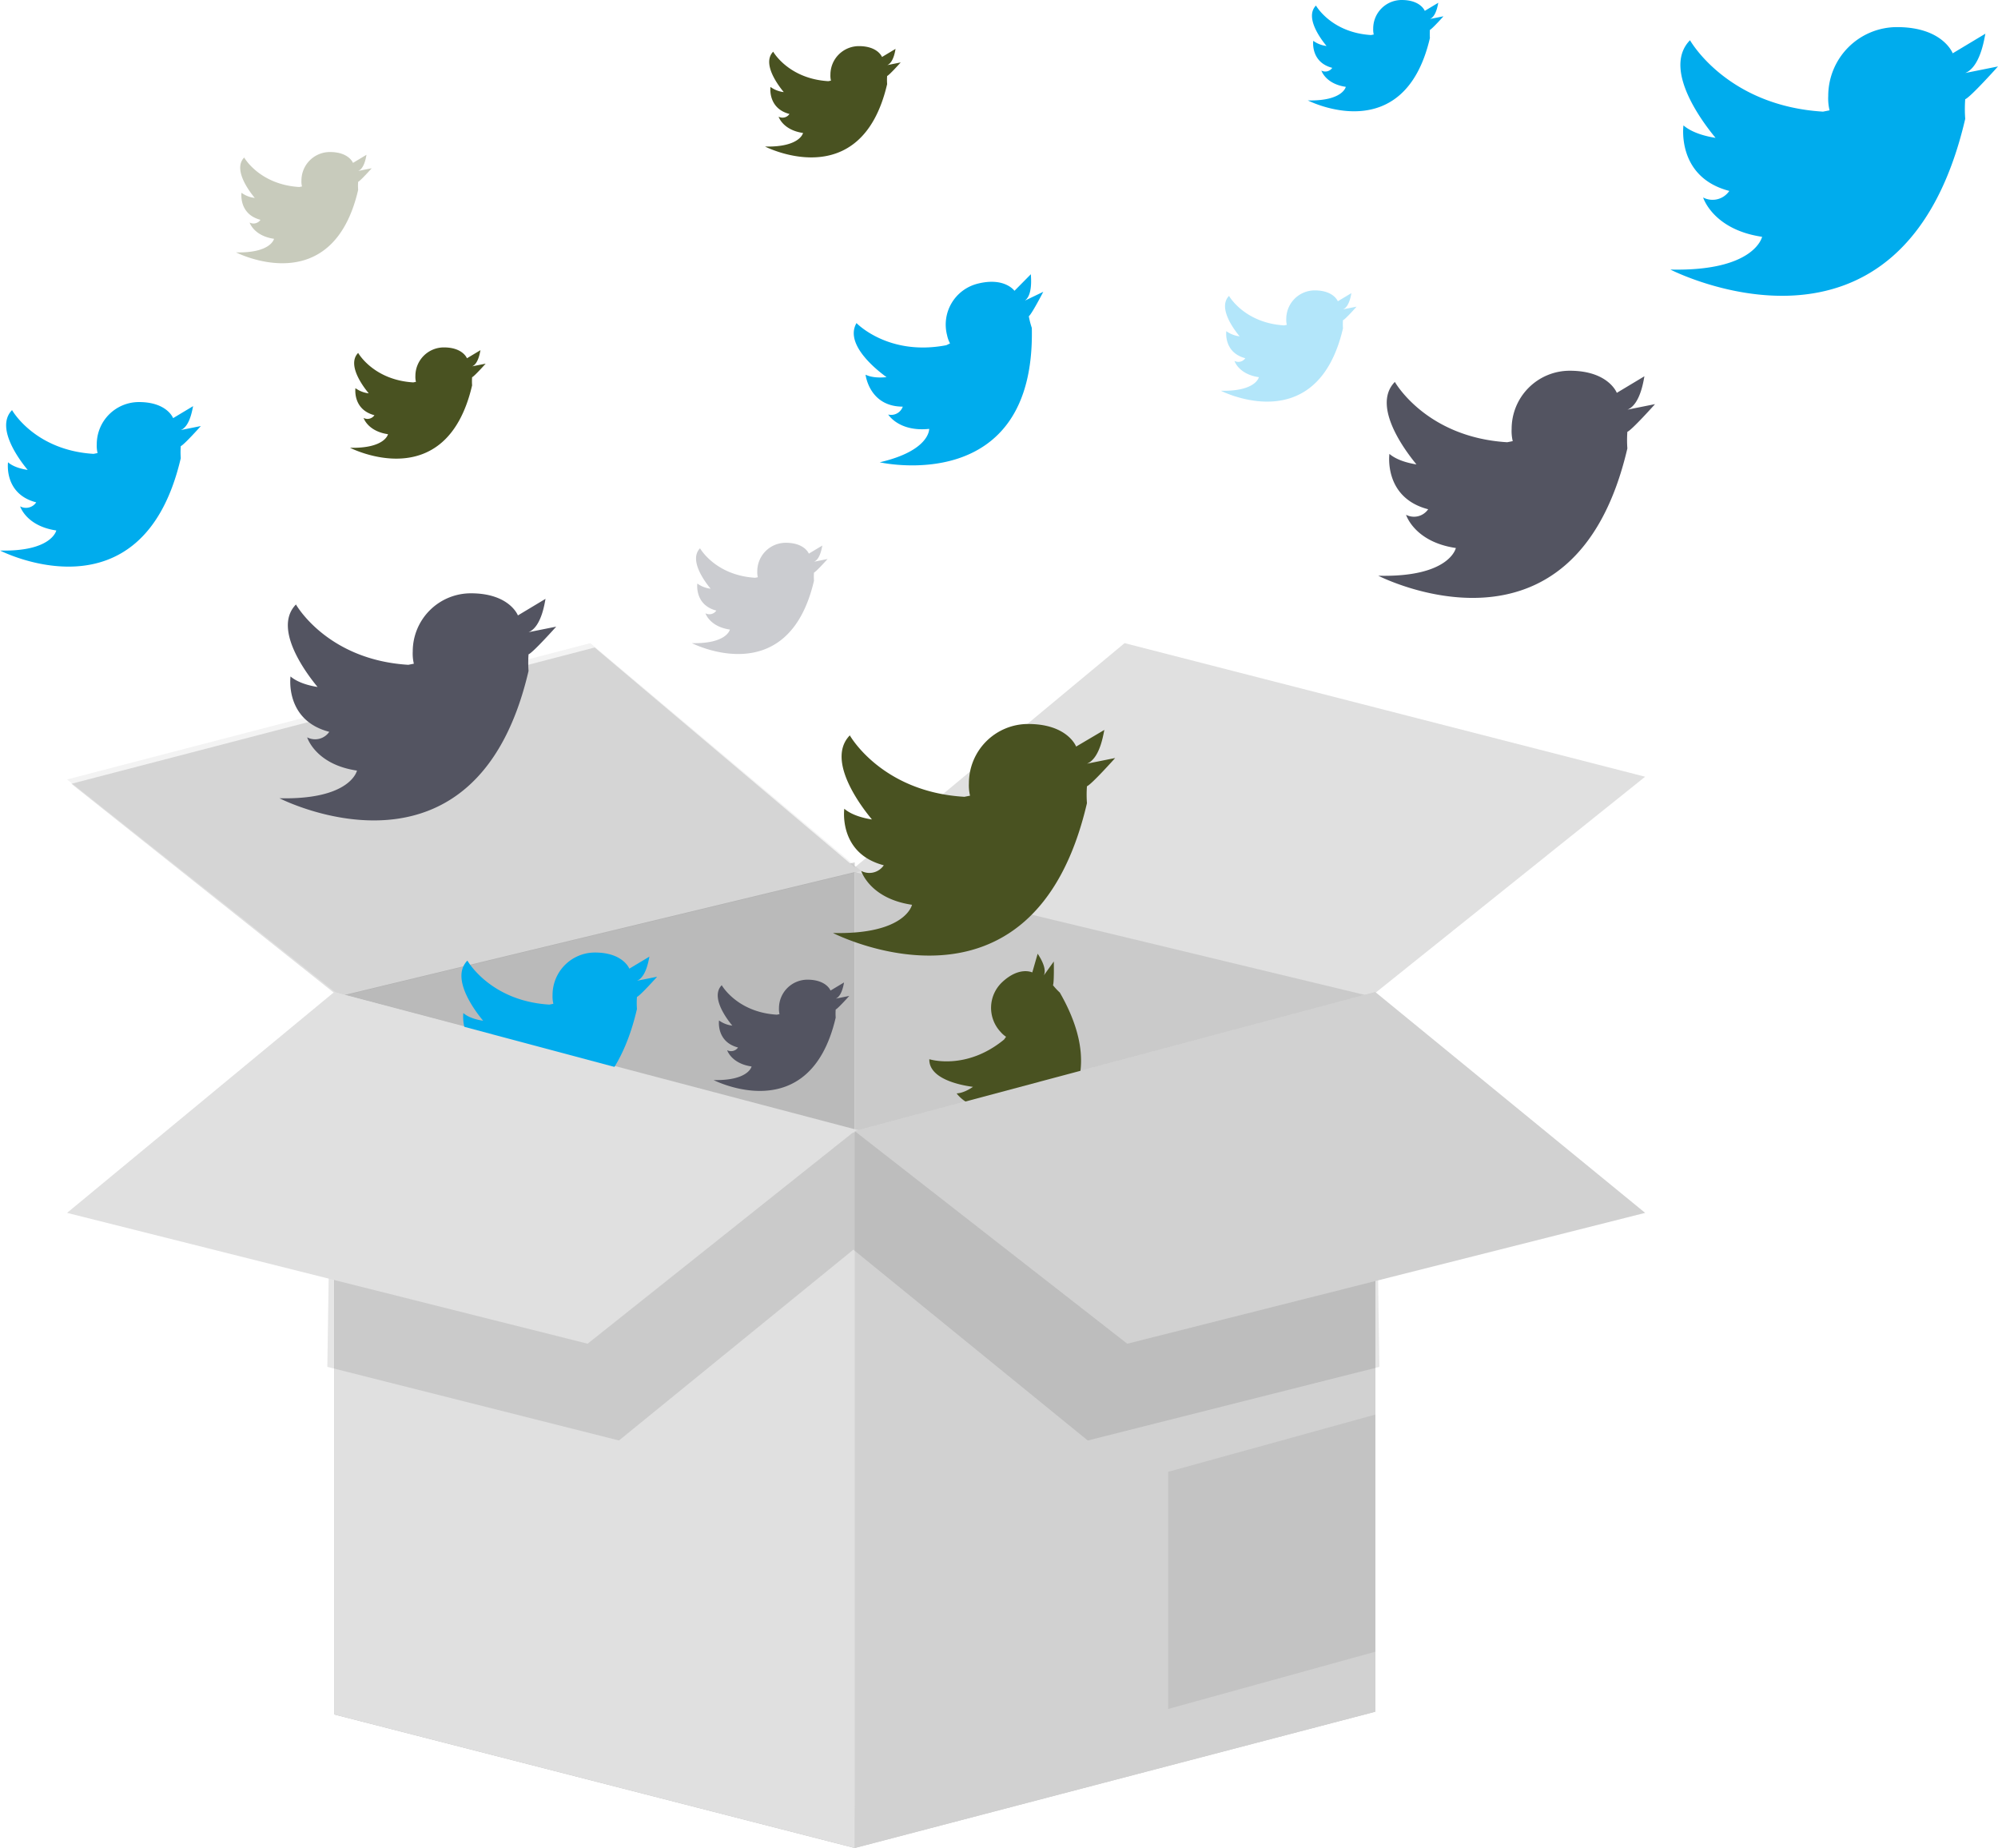 <svg data-name="Layer 1" xmlns="http://www.w3.org/2000/svg" width="813.15" height="752" viewBox="0 0 813.15 752"><path fill="#e0e0e0" d="M559.73 403.7l-211.87-51.03V752l211.87-55.46V403.7z"/><path opacity=".1" d="M559.73 403.7l-211.87-51.03V752l211.87-55.46V403.7z"/><path fill="#e0e0e0" d="M135.99 403.7l211.87-51.03V752l-211.87-54.35V403.7z"/><path opacity=".17" d="M135.99 401.93l211.87-51.02V752l-211.87-54.35V401.93z"/><path fill="#e0e0e0" d="M346.09 354.44l111.59-92.73 211.86 54.36-111.58 89.39-211.87-51.02z"/><path fill="#e0e0e0" d="M29.05 318.94l108.71 86.52 211.86-51.02-107.59-90.96-212.98 55.46z"/><path opacity=".05" d="M27.29 317.18l111.35 88.28 211.87-51.02-110.25-92.73-212.97 55.47z"/><path fill="#e0e0e0" d="M135.99 403.7v293.95L347.86 752l2.86-291.73-214.73-56.57z"/><path fill="#e0e0e0" d="M559.73 696.54L347.86 752V460.27l211.87-56.57v292.84z"/><path opacity=".07" d="M559.73 696.54L347.86 752V460.27l211.87-56.57v292.84z"/><path opacity=".07" d="M475.42 598.92v96.51l84.31-23.3v-96.5l-84.31 23.29z"/><path opacity=".1" d="M133.22 556.22l118.69 29.95 95.4-77.65v-47.7l-211.87-53.24-2.22 148.64zm428.17 0L442.7 586.17l-95.39-77.65v-47.7l211.86-53.24 2.22 148.64z"/><path d="M259.23 399.1l8.21-1.64s-6.9 7.72-8.21 8.21a33.05 33.05 0 000 4.93c-15.77 67.69-73.93 37.79-73.93 37.79 21.19.49 23-8.21 23-8.21-12.32-1.81-14.79-9.86-14.79-9.86a5.08 5.08 0 006.57-1.64c-13.31-3.45-11.5-16.43-11.5-16.43 2.3 2 5.91 2.79 8.05 3.12-1.48-1.81-14-16.76-6.41-24.48 0 0 9.2 16.43 33.35 17.91l1.64-.33a12.89 12.89 0 01-.33-3.61 17.25 17.25 0 0117.25-17.25c11.5 0 14 6.57 14 6.57l8.21-4.93c-.18-.01-1 8.21-5.11 9.85z" fill="#00aced"/><path fill="#e0e0e0" d="M135.99 403.7l-108.7 89.85 211.86 53.24 108.71-86.52-211.87-56.57z"/><path d="M424.82 396.91l4.06-5.65s.18 8.6-.34 9.65a27.47 27.47 0 002.79 3c28.77 50.08-23.53 64.86-23.53 64.86 13.16-11.71 9.33-18 9.33-18-8.56 5.85-14.56 2.35-14.56 2.35a4.22 4.22 0 003.06-4.72c-10 5.44-16.3-3.47-16.3-3.47 2.52-.1 5.18-1.65 6.66-2.66-1.92-.26-18-2.27-17.77-11.25 0 0 14.9 4.77 30.42-8l.81-1.13a10.71 10.71 0 01-2.25-2 14.33 14.33 0 01.71-20.26c7-6.52 12.21-3.92 12.21-3.92l2.2-7.65c-.09.07 4.06 5.52 2.5 8.85z" fill="#495221"/><path fill="#e0e0e0" d="M559.73 403.7l109.81 89.85-210.76 53.24-110.92-86.52 211.87-56.57z"/><path opacity=".07" d="M559.73 403.7l109.81 89.85-210.76 53.24-110.92-86.52 211.87-56.57z"/><path d="M417.09 122.35l7.51-3.61s-4.74 9.15-5.89 9.95a32.88 32.88 0 001.22 4.75c1.53 69.12-61.9 54.68-61.9 54.68 20.54-4.76 20.13-13.6 20.13-13.6-12.32 1.3-16.68-5.84-16.68-5.84a5 5 0 005.93-3.21c-13.68 0-15.14-13-15.14-13 2.7 1.33 6.39 1.23 8.53 1-1.87-1.38-17.6-12.7-12.22-22 0 0 12.93 13.56 36.56 9l1.5-.72a12.82 12.82 0 01-1.21-3.4 17.16 17.16 0 0112.36-20.89c11.08-2.84 15.08 2.88 15.08 2.88l6.7-6.78c-.17.07 1.07 8.19-2.48 10.79zM73.57 175l8.17-1.63s-6.86 7.68-8.17 8.17a32.88 32.88 0 000 4.9C57.88 253.77.03 224.03.03 224.03c21.08.49 22.88-8.17 22.88-8.17-12.26-1.8-14.71-9.81-14.71-9.81a5 5 0 006.54-1.63C1.47 201 3.27 188.12 3.27 188.12c2.29 2 5.88 2.78 8 3.11-1.47-1.8-13.89-16.67-6.37-24.35 0 0 9.15 16.34 33.18 17.81l1.63-.33a12.82 12.82 0 01-.33-3.6 17.16 17.16 0 0117.19-17.15c11.44 0 13.89 6.54 13.89 6.54l8.17-4.9c-.19-.01-1 8.16-5.06 9.75zM799.81 29.71l13.33-2.67s-11.2 12.53-13.33 13.33a53.64 53.64 0 000 8c-25.6 109.85-120 61.32-120 61.32 34.39.8 37.33-13.33 37.33-13.33-20-2.93-24-16-24-16a8.24 8.24 0 0010.66-2.67c-21.6-5.6-18.66-26.66-18.66-26.66 3.73 3.2 9.6 4.53 13.06 5.07-2.4-2.93-22.66-27.2-10.4-39.73 0 0 14.93 26.66 54.12 29.06l2.67-.53a20.92 20.92 0 01-.53-5.87 28 28 0 0128-28c18.66 0 22.66 10.66 22.66 10.66l13.33-8c-.24.02-1.57 13.31-8.24 16.02zM581.95 7.73l5.52-1.1s-4.64 5.19-5.52 5.52a22.21 22.21 0 000 3.31c-10.6 45.5-49.69 25.4-49.69 25.4 14.25.33 15.46-5.52 15.46-5.52-8.28-1.21-9.94-6.63-9.94-6.63a3.41 3.41 0 004.42-1.1c-8.94-2.32-7.73-11-7.73-11a11.48 11.48 0 005.41 2.1c-1-1.21-9.39-11.26-4.31-16.45 0 0 6.18 11 22.42 12l1.1-.22a8.66 8.66 0 01-.22-2.43A11.59 11.59 0 01570.47 0c7.73 0 9.39 4.42 9.39 4.42l5.52-3.31c-.12-.01-.67 5.52-3.43 6.62z" fill="#00aced"/><path d="M331.28 228.58l5.52-1.1s-4.64 5.19-5.52 5.52a22.21 22.21 0 000 3.31c-10.6 45.5-49.69 25.4-49.69 25.4 14.25.33 15.46-5.52 15.46-5.52-8.28-1.21-9.94-6.63-9.94-6.63a3.41 3.41 0 004.42-1.1c-8.94-2.32-7.73-11-7.73-11a11.48 11.48 0 005.41 2.1c-1-1.21-9.39-11.26-4.31-16.45 0 0 6.18 11 22.42 12l1.1-.22a8.66 8.66 0 01-.22-2.43 11.59 11.59 0 0111.59-11.59c7.73 0 9.39 4.42 9.39 4.42l5.52-3.31c-.13.02-.66 5.5-3.42 6.6z" fill="#535461" opacity=".3"/><path d="M546.57 125.89l5.52-1.1s-4.59 5.21-5.52 5.51a22.21 22.21 0 000 3.31c-10.6 45.5-49.69 25.4-49.69 25.4 14.25.33 15.46-5.52 15.46-5.52-8.28-1.21-9.94-6.63-9.94-6.63a3.41 3.41 0 004.42-1.1c-8.94-2.32-7.73-11-7.73-11a11.48 11.48 0 005.41 2.1c-1-1.21-9.39-11.26-4.31-16.45 0 0 6.18 11 22.42 12l1.1-.22a8.66 8.66 0 01-.22-2.43 11.59 11.59 0 0111.59-11.59c7.73 0 9.39 4.42 9.39 4.42l5.52-3.31c-.06-.02-.62 5.5-3.42 6.61z" fill="#00aced" opacity=".3"/><path d="M442.37 310.76l11.48-2.3s-9.65 10.8-11.48 11.48a46.21 46.21 0 000 6.89c-22.05 94.63-103.36 52.83-103.36 52.83 29.63.69 32.16-11.48 32.16-11.48-17.23-2.53-20.67-13.78-20.67-13.78a7.1 7.1 0 009.19-2.3c-18.6-4.82-16.08-23-16.08-23 3.22 2.76 8.27 3.9 11.25 4.36-2.07-2.53-19.52-23.43-9-34.22 0 0 12.86 23 46.63 25l2.3-.46a18 18 0 01-.46-5.05 24.11 24.11 0 0124.12-24.12c16.08 0 19.52 9.19 19.52 9.19l11.52-6.8c-.23 0-1.38 11.47-7.12 13.76zM361.09 26.5l5.48-1.1s-4.64 5.19-5.52 5.52a22.21 22.21 0 000 3.31c-10.6 45.5-49.69 25.4-49.69 25.4 14.25.33 15.46-5.52 15.46-5.52-8.28-1.21-9.94-6.63-9.94-6.63a3.41 3.41 0 004.42-1.1c-8.94-2.32-7.73-11-7.73-11a11.48 11.48 0 005.41 2.1c-1-1.21-9.39-11.26-4.31-16.45 0 0 6.18 11 22.42 12l1.1-.22a8.66 8.66 0 01-.22-2.43 11.59 11.59 0 0111.6-11.61c7.73 0 9.39 4.42 9.39 4.42l5.52-3.31c-.07 0-.62 5.52-3.39 6.62zM192.14 149.08l5.52-1.1s-4.64 5.19-5.52 5.52a22.21 22.21 0 000 3.31c-10.6 45.5-49.69 25.4-49.69 25.4 14.25.33 15.46-5.52 15.46-5.52-8.28-1.21-9.94-6.63-9.94-6.63a3.41 3.41 0 004.42-1.1c-8.94-2.32-7.73-11-7.73-11a11.48 11.48 0 005.41 2.1c-1-1.21-9.39-11.26-4.31-16.45 0 0 6.18 11 22.42 12l1.1-.22a8.66 8.66 0 01-.22-2.43 11.59 11.59 0 0111.59-11.59c7.73 0 9.39 4.42 9.39 4.42l5.52-3.31c-.11-.03-.66 5.52-3.42 6.6z" fill="#495221"/><path d="M145.76 69.57l5.52-1.1s-4.64 5.19-5.52 5.52a22.21 22.21 0 000 3.31c-10.6 45.5-49.69 25.4-49.69 25.4 14.25.33 15.46-5.52 15.46-5.52-8.28-1.21-9.94-6.63-9.94-6.63a3.41 3.41 0 004.42-1.1c-8.94-2.32-7.73-11-7.73-11a11.48 11.48 0 005.41 2.1c-1-1.21-9.39-11.26-4.31-16.45 0 0 6.18 11 22.42 12l1.1-.22a8.66 8.66 0 01-.22-2.43 11.59 11.59 0 0111.59-11.59c7.73 0 9.39 4.42 9.39 4.42l5.52-3.31c-.11-.03-.61 5.5-3.42 6.6z" fill="#495221" opacity=".3"/><path d="M340.11 406.37l5.52-1.1s-4.64 5.19-5.52 5.52a22.21 22.21 0 000 3.31c-10.6 45.5-49.69 25.4-49.69 25.4 14.25.33 15.46-5.52 15.46-5.52-8.28-1.21-9.94-6.63-9.94-6.63a3.41 3.41 0 004.42-1.1c-8.94-2.32-7.73-11-7.73-11a11.48 11.48 0 005.41 2.1c-1-1.21-9.39-11.26-4.31-16.45 0 0 6.18 11 22.42 12l1.1-.22a8.66 8.66 0 01-.22-2.43 11.59 11.59 0 0111.59-11.59c7.73 0 9.39 4.42 9.39 4.42l5.52-3.31c-.1-.02-.66 5.5-3.42 6.6zM662.34 166.7l11.23-2.25s-9.46 10.59-11.26 11.26a45.32 45.32 0 000 6.76c-21.63 92.81-101.37 51.81-101.37 51.81 29.09.72 31.57-11.28 31.57-11.28-16.9-2.48-20.27-13.52-20.27-13.52a7 7 0 009-2.25c-18.25-4.73-15.77-22.53-15.77-22.53 3.15 2.7 8.11 3.83 11 4.28-2-2.48-19.15-23-8.79-33.57 0 0 12.62 22.53 45.73 24.55l2.25-.45a17.67 17.67 0 01-.45-5 23.65 23.65 0 0123.65-23.65c15.77 0 19.15 9 19.15 9l11.26-6.76c-.17.08-1.3 11.35-6.93 13.6zm-447.23 90.55l11.26-2.25s-9.46 10.59-11.26 11.26a45.32 45.32 0 000 6.76c-21.63 92.81-101.37 51.81-101.37 51.81 29.06.68 31.54-11.26 31.54-11.26-16.9-2.48-20.27-13.52-20.27-13.52a7 7 0 009-2.25c-18.25-4.73-15.77-22.53-15.77-22.53 3.15 2.7 8.11 3.83 11 4.28-2-2.48-19.15-23-8.79-33.57 0 0 12.62 22.53 45.73 24.55l2.25-.45a17.67 17.67 0 01-.45-5 23.65 23.65 0 0123.65-23.65c15.77 0 19.15 9 19.15 9l11.26-6.76c-.17.06-1.3 11.33-6.93 13.58z" fill="#535461"/></svg>